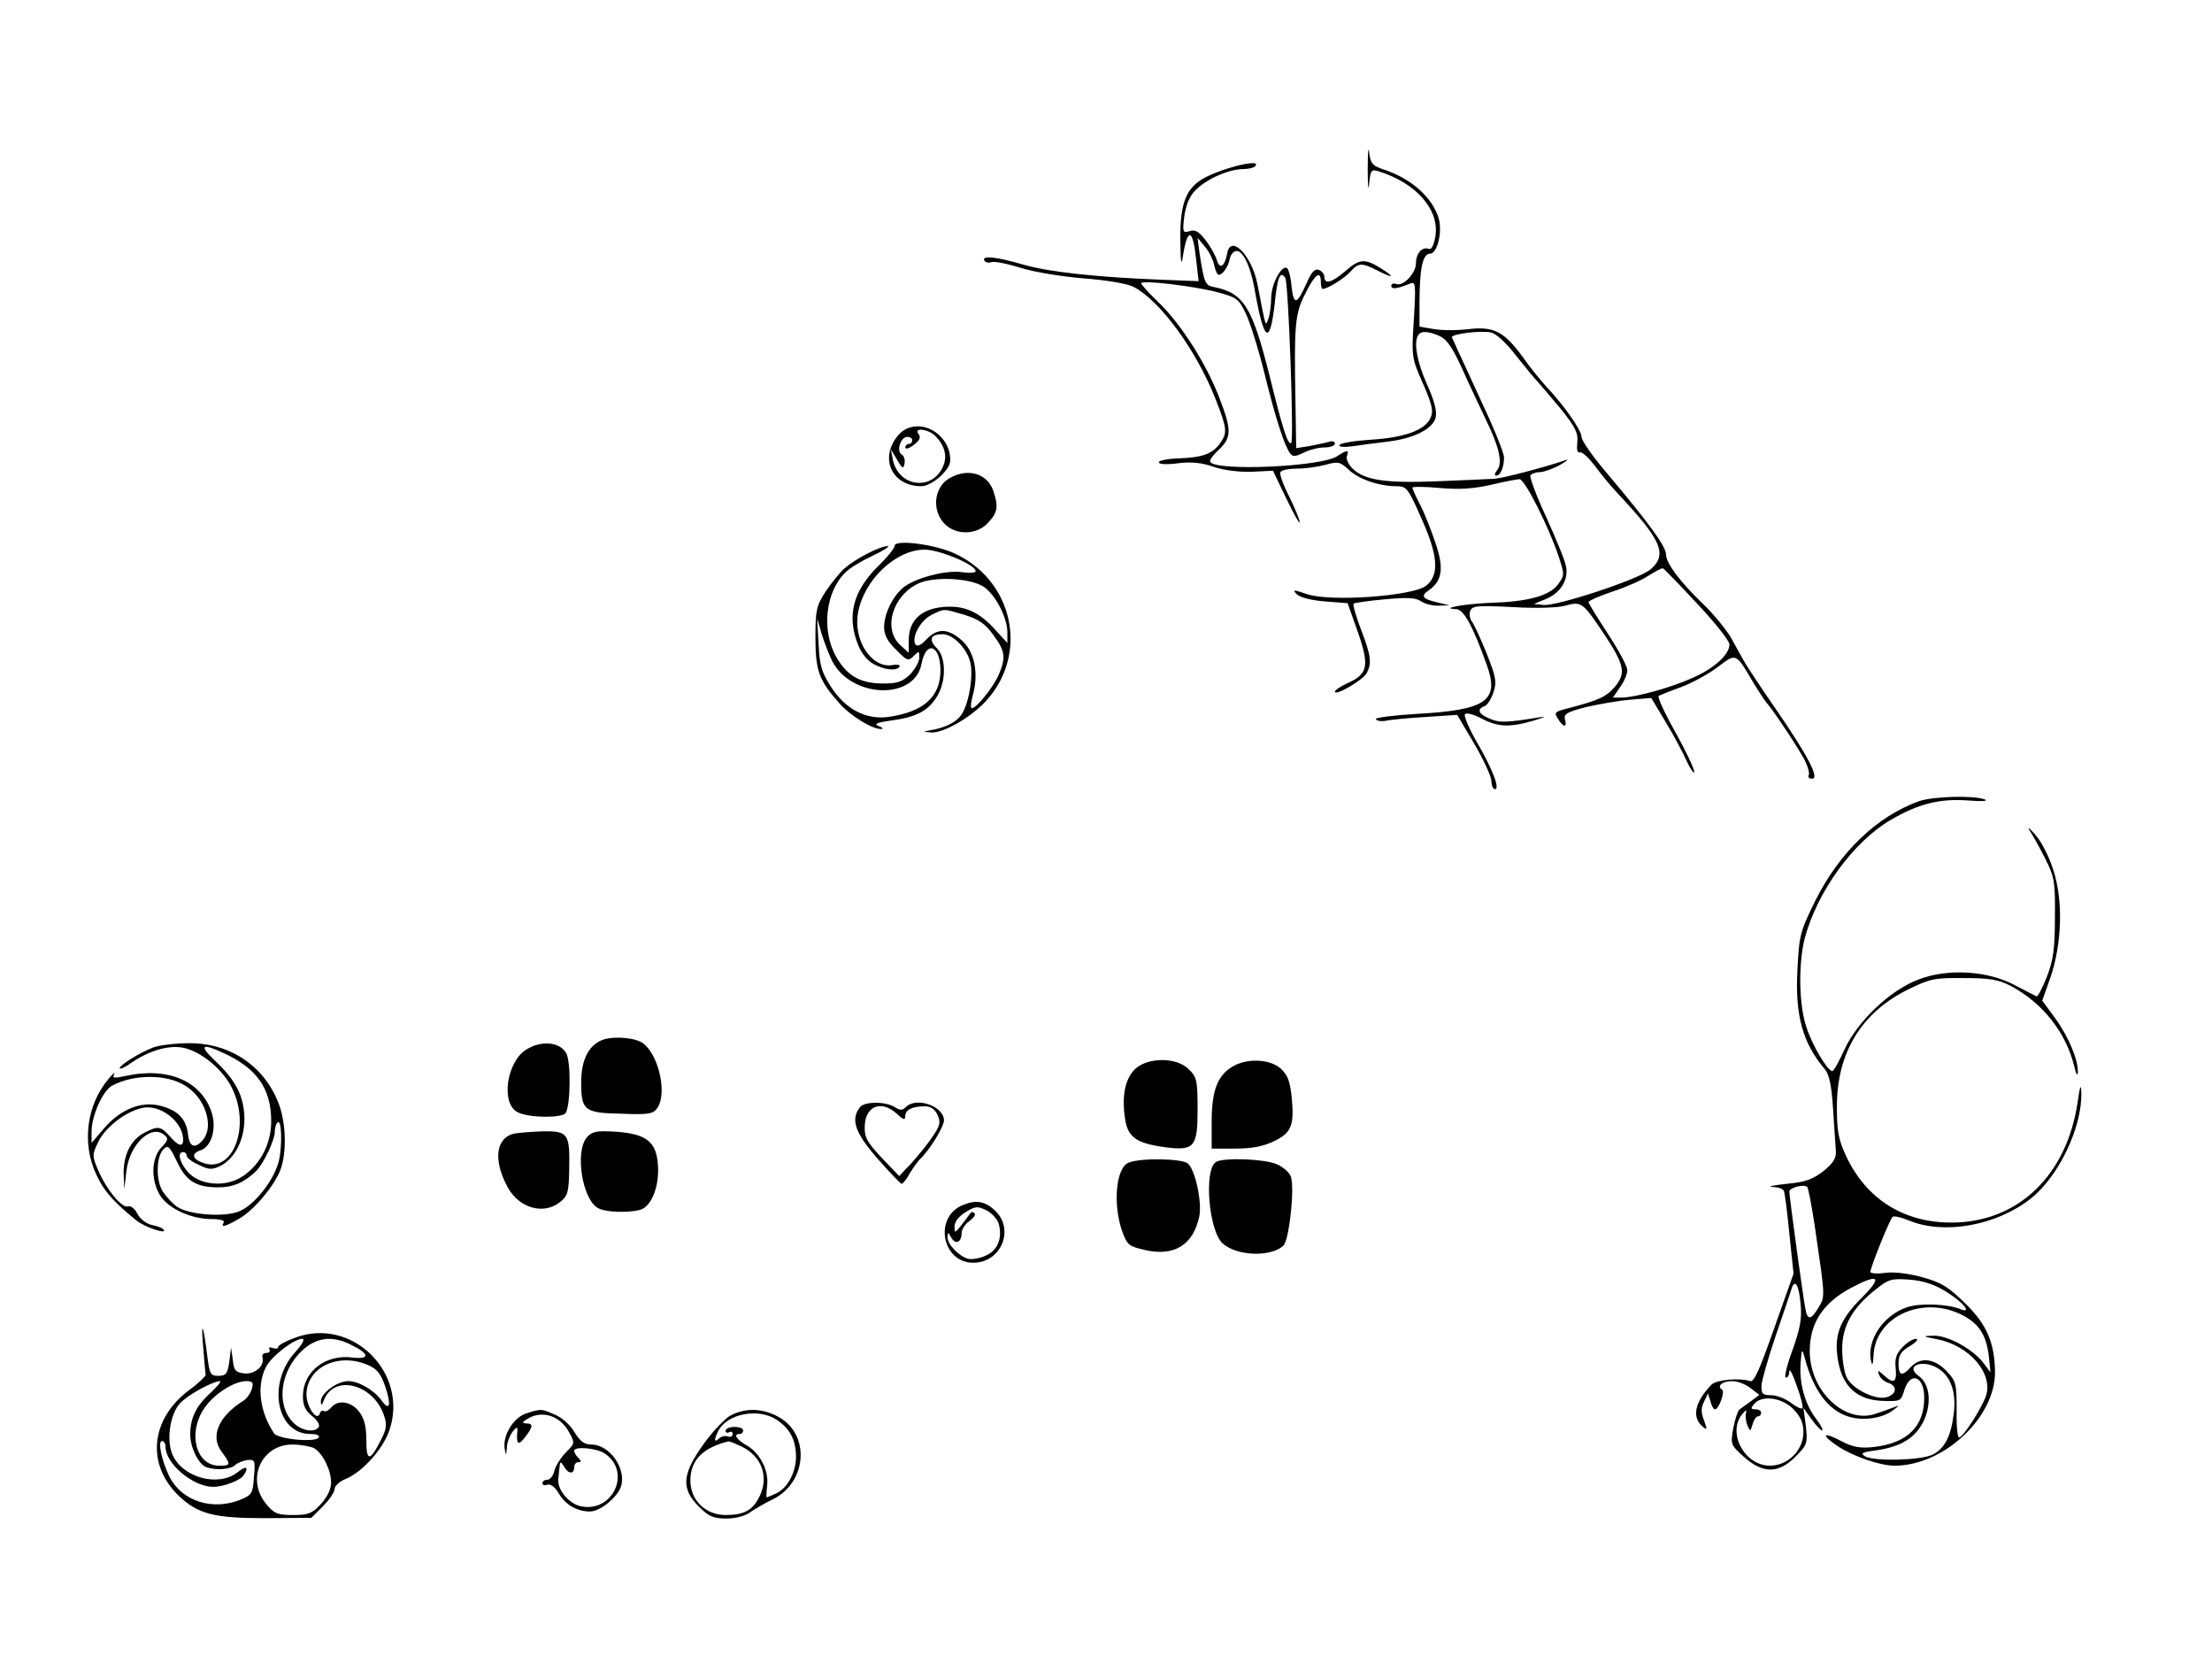 <?xml version="1.0" standalone="no"?>
<!DOCTYPE svg PUBLIC "-//W3C//DTD SVG 20010904//EN"
 "http://www.w3.org/TR/2001/REC-SVG-20010904/DTD/svg10.dtd">
<svg version="1.0" xmlns="http://www.w3.org/2000/svg"
 width="628pt" height="472pt" viewBox="0 0 628 472"
 preserveAspectRatio="xMidYMid meet">
<g transform="translate(0,472) scale(0.1,-0.1)"
fill="#000000" stroke="none">
<path d="M3883 4240 c0 -47 2 -66 4 -42 4 39 6 42 26 36 108 -33 175 -110 162
-186 -5 -26 -11 -38 -20 -34 -18 6 -35 -14 -35 -41 0 -28 -36 -67 -56 -59 -8
3 -14 0 -14 -5 0 -11 16 -9 53 6 16 7 17 0 11 -102 -7 -107 -6 -109 26 -182
27 -62 30 -78 21 -98 -16 -34 -73 -55 -169 -61 -45 -3 -85 -9 -89 -15 -3 -5 9
-7 33 -4 22 3 66 9 99 13 76 8 133 36 141 69 4 18 -4 48 -25 95 -34 77 -40
137 -16 146 9 4 29 0 46 -7 25 -10 39 -28 69 -93 20 -45 51 -110 68 -146 39
-80 49 -125 32 -145 -7 -9 -8 -15 -2 -15 12 0 22 24 22 52 0 11 -26 77 -59
147 -32 69 -64 140 -72 156 -7 17 -15 33 -17 37 -5 10 84 21 112 14 14 -3 45
-32 69 -64 25 -31 53 -66 64 -77 10 -11 40 -47 67 -79 39 -49 47 -66 44 -92
-2 -20 0 -30 7 -28 6 3 25 -15 43 -38 17 -24 48 -61 69 -83 120 -128 138 -169
89 -211 -32 -28 -269 -106 -305 -101 l-26 3 32 13 c43 17 67 55 59 94 -3 17
-29 79 -56 139 -28 60 -48 114 -45 119 4 5 16 9 28 9 12 1 38 10 57 21 19 11
26 17 15 13 -59 -20 -183 -53 -205 -53 -14 -1 -86 -4 -160 -7 -147 -6 -207 3
-241 37 -11 11 -18 27 -15 35 7 18 1 18 -28 -1 -45 -30 -344 -43 -360 -16 -3
4 8 20 25 35 36 35 36 56 0 149 -36 94 -109 209 -172 269 -27 26 -49 50 -49
54 0 10 150 -8 215 -25 56 -15 62 -19 82 -61 12 -25 36 -101 53 -170 32 -130
57 -206 73 -227 7 -10 15 -9 38 2 15 8 42 15 59 15 16 0 30 5 30 11 0 6 -8 8
-17 5 -10 -3 -35 -8 -55 -12 l-38 -6 -2 128 c-4 223 -2 253 28 311 27 55 44
67 44 33 0 -11 2 -20 5 -20 14 0 62 30 79 49 23 26 32 26 79 2 46 -23 48 -18
5 9 -44 27 -59 25 -99 -10 -37 -32 -59 -38 -59 -16 0 8 -7 17 -16 20 -11 4
-21 -6 -35 -39 -27 -60 -36 -62 -42 -9 -2 25 -8 48 -12 52 -14 14 -45 -41 -46
-82 0 -22 -4 -50 -8 -61 -9 -22 -6 -30 -31 98 -16 83 -77 144 -86 87 -7 -36
-21 -46 -29 -19 -4 13 -18 39 -32 57 -19 25 -30 31 -45 26 -20 -6 -21 -3 -16
40 4 30 14 57 29 73 30 33 95 62 136 63 17 0 35 4 38 10 14 22 -116 -13 -159
-43 -42 -29 -56 -74 -55 -169 1 -68 3 -75 8 -41 13 79 28 73 37 -14 l7 -61
-104 4 c-183 7 -322 22 -394 43 -75 22 -120 27 -110 11 3 -5 12 -7 19 -4 8 3
45 -4 83 -16 38 -12 117 -25 179 -30 66 -5 124 -15 142 -24 76 -39 180 -182
234 -321 32 -82 33 -93 12 -123 -21 -30 -51 -41 -119 -43 -30 -1 -55 -6 -55
-11 0 -6 23 -7 53 -3 39 5 68 2 103 -10 29 -10 72 -15 108 -14 l60 3 38 -79
c21 -44 38 -74 38 -67 0 7 -14 40 -30 73 -17 33 -28 64 -25 69 4 6 25 10 48
10 23 0 59 5 81 11 35 10 41 8 65 -14 28 -27 86 -47 136 -47 28 0 33 -6 69
-88 50 -110 53 -165 14 -195 -39 -29 -273 -46 -338 -23 -39 13 -41 13 -28 -1
10 -9 42 -17 80 -20 l64 -5 28 -79 c34 -97 30 -121 -24 -146 -22 -10 -40 -21
-40 -26 0 -14 79 33 90 52 15 29 13 49 -16 124 -14 37 -24 71 -21 74 3 2 43 8
89 12 63 6 88 5 103 -6 11 -7 33 -13 50 -12 l30 1 -33 8 c-44 10 -50 18 -25
35 38 27 43 63 18 135 -12 36 -31 84 -43 107 -12 23 -22 45 -22 49 0 3 35 3
78 -1 56 -5 96 -2 145 9 38 9 74 16 81 16 15 0 83 -135 111 -219 17 -52 17
-54 -2 -80 -24 -32 -85 -49 -192 -52 -74 -3 -147 -16 -96 -18 21 -1 47 -49 86
-158 37 -102 -1 -128 -196 -139 -68 -4 -122 -11 -119 -15 3 -5 15 -7 27 -5 12
3 63 8 113 11 l91 6 48 -81 c26 -44 48 -92 49 -105 0 -14 5 -25 10 -25 15 0
-5 54 -49 130 -24 41 -40 79 -36 83 5 5 26 -1 47 -12 46 -25 81 -26 149 -6 32
10 37 13 15 9 -93 -15 -112 -16 -140 -4 -32 13 -39 27 -15 36 8 3 19 21 25 39
10 30 7 44 -20 112 -17 42 -36 83 -42 90 -5 7 -7 20 -4 29 6 15 20 16 120 11
67 -4 129 -2 150 4 46 13 50 9 109 -79 59 -89 64 -112 32 -151 -25 -29 -45
-38 -132 -61 -39 -10 -42 -12 -30 -30 15 -25 27 -26 20 -2 -4 16 6 21 59 35
35 8 91 18 125 21 l61 5 42 -70 c23 -38 50 -89 60 -112 11 -23 20 -35 20 -27
0 8 -24 59 -54 113 -30 53 -51 99 -47 102 4 2 33 14 64 25 32 12 79 38 104 57
53 40 50 42 103 -48 14 -23 30 -47 35 -53 19 -21 92 -131 109 -164 9 -18 14
-37 11 -42 -3 -6 1 -10 10 -10 22 0 -14 68 -105 200 -39 56 -77 114 -86 129
-8 14 -26 46 -39 70 -14 24 -49 67 -78 95 -68 65 -107 118 -107 142 0 23 -49
90 -162 224 -43 50 -78 99 -78 110 0 19 -49 89 -102 145 -15 17 -45 53 -65 82
-53 72 -81 87 -153 79 -31 -4 -76 -4 -99 0 l-41 7 0 66 c0 99 9 141 30 141 21
0 36 64 24 102 -18 58 -78 112 -156 137 -32 11 -37 17 -41 49 -2 20 -4 -1 -4
-48z m-436 -272 c3 -15 9 -28 13 -28 11 0 27 23 31 44 2 11 9 21 16 23 19 7
42 -38 54 -103 27 -155 44 -168 58 -46 7 74 16 96 30 73 9 -14 25 -460 17
-468 -9 -9 -25 41 -62 192 -49 194 -73 233 -156 250 -27 5 -29 10 -43 100 l-5
40 20 -24 c12 -14 24 -37 27 -53z m1371 -961 c51 -54 92 -106 92 -116 0 -29
-44 -69 -107 -96 -60 -27 -161 -55 -201 -55 l-23 0 20 29 c12 16 21 38 21 49
0 11 -25 57 -55 103 -30 46 -55 86 -55 90 0 4 30 17 68 30 37 12 83 32 102 45
19 12 38 22 41 21 3 -1 47 -46 97 -100z"/>
<path d="M2553 3488 c-59 -65 -23 -148 63 -148 15 0 38 13 56 30 25 26 29 36
24 63 -8 42 -48 77 -90 77 -21 0 -40 -8 -53 -22z m102 -5 c29 -29 36 -61 20
-92 -34 -66 -125 -50 -140 24 l-6 30 18 -30 c14 -25 18 -27 21 -11 2 10 -1 22
-8 26 -16 10 -3 50 16 50 8 0 14 -4 14 -10 0 -5 -4 -10 -10 -10 -5 0 -10 -5
-10 -10 0 -6 11 -3 24 7 17 13 21 21 14 31 -16 19 27 15 47 -5z"/>
<path d="M2698 3364 c-46 -24 -54 -91 -17 -130 32 -34 92 -33 124 2 28 30 30
46 15 91 -17 49 -71 65 -122 37z"/>
<path d="M2540 3171 c0 -7 -22 -34 -50 -61 -69 -70 -86 -139 -54 -220 10 -25
28 -47 45 -55 31 -17 65 -20 73 -7 3 5 -7 7 -22 4 -59 -8 -110 72 -96 149 17
94 108 179 189 179 42 0 145 -43 145 -61 0 -5 -17 -6 -39 -3 -45 7 -135 -17
-167 -44 -30 -25 -54 -75 -54 -112 0 -22 10 -41 34 -64 31 -32 35 -33 50 -18
15 15 16 15 16 -4 0 -12 -12 -33 -26 -48 -22 -21 -36 -26 -76 -26 -65 0 -102
21 -133 74 -44 75 -32 188 27 243 12 12 48 33 78 47 30 14 48 26 40 26 -22 0
-91 -36 -121 -62 -15 -13 -39 -43 -55 -67 -26 -40 -29 -53 -29 -130 0 -94 10
-122 67 -186 31 -36 96 -76 120 -74 7 0 4 4 -7 8 -15 6 -7 10 35 16 71 9 106
28 130 68 27 43 26 111 0 137 -25 25 -18 40 16 40 30 0 70 -41 79 -81 8 -35
-2 -104 -21 -140 -13 -26 -46 -44 -94 -52 -22 -4 -21 -4 6 -6 33 -1 109 42
151 87 126 134 81 347 -91 423 -57 25 -166 38 -166 20z m245 -112 c35 -16 75
-88 75 -134 l0 -30 -33 36 c-47 53 -90 72 -151 66 -62 -6 -96 -39 -96 -94 l0
-36 -25 23 c-50 47 -19 143 55 175 42 18 132 15 175 -6z m-47 -84 c41 -13 59
-25 82 -57 34 -46 36 -64 16 -112 -15 -35 -63 -96 -77 -96 -4 0 -3 17 3 37 17
62 5 123 -31 155 -39 35 -70 36 -101 3 -16 -17 -26 -21 -31 -14 -12 20 14 68
46 84 37 18 31 18 93 0z m-375 -132 c55 -105 233 -111 253 -8 13 69 54 55 54
-18 0 -75 -48 -118 -149 -132 -63 -8 -121 22 -162 86 -27 42 -32 61 -35 122
l-4 72 13 -45 c8 -25 21 -59 30 -77z"/>
<path d="M5448 2446 c-119 -43 -225 -144 -294 -282 -44 -89 -46 -99 -51 -197
-7 -129 15 -208 78 -282 12 -14 19 -46 23 -110 3 -49 7 -103 8 -119 2 -22 -5
-35 -34 -59 -31 -24 -51 -32 -105 -37 -38 -4 -56 -8 -41 -9 15 0 29 -5 32 -10
3 -4 10 -59 16 -122 l12 -114 -55 -155 c-40 -114 -57 -154 -68 -150 -30 10
-96 4 -110 -10 -48 -50 -57 -93 -24 -120 12 -10 12 -7 3 18 -9 23 -9 36 0 54
l11 23 7 -22 c3 -13 9 -23 13 -23 11 0 29 50 20 56 -16 10 1 24 29 24 15 0 38
-9 52 -20 l25 -19 -24 -18 c-14 -10 -28 -20 -33 -24 -4 -3 -12 -26 -17 -52 -8
-46 -8 -48 30 -82 54 -48 98 -48 146 0 34 34 35 38 30 87 l-7 52 23 -32 c12
-17 26 -32 30 -32 4 0 -3 15 -17 33 -32 42 -48 101 -44 157 3 43 4 44 12 15
24 -90 66 -147 122 -165 40 -14 98 -6 128 17 20 15 20 15 1 8 -11 -4 -32 -12
-48 -17 -88 -32 -189 63 -189 177 0 80 38 137 116 179 81 43 92 33 31 -28 -63
-63 -80 -108 -66 -181 13 -71 54 -108 124 -111 52 -2 54 -1 63 29 17 56 57 42
57 -20 0 -82 -48 -129 -143 -140 -38 -4 -58 -1 -91 16 -54 29 -62 20 -11 -14
44 -29 120 -55 161 -55 139 0 285 136 285 265 -1 83 -23 136 -85 196 -48 47
-67 59 -122 74 -40 11 -82 16 -107 12 -22 -3 -40 -1 -40 3 0 12 55 149 63 156
3 4 25 -1 49 -11 99 -40 246 -13 342 62 80 62 148 204 145 303 -1 25 -4 18
-10 -25 -30 -211 -170 -345 -359 -345 -136 0 -241 67 -298 187 -23 49 -27 72
-27 143 0 152 70 267 203 332 61 30 75 33 157 32 73 0 98 -4 133 -22 91 -48
158 -133 181 -229 5 -22 9 -29 10 -17 2 35 -27 103 -65 155 l-36 49 22 62 c34
97 38 220 10 307 -12 39 -35 84 -52 102 -18 21 -24 24 -14 9 9 -14 29 -50 44
-80 25 -50 27 -65 26 -165 0 -89 -5 -121 -23 -168 -13 -32 -26 -57 -29 -55 -4
2 -32 16 -62 32 -77 41 -190 48 -273 16 -81 -30 -175 -120 -211 -200 -15 -33
-30 -60 -34 -60 -13 0 -56 71 -73 123 -22 63 -24 181 -5 255 36 133 138 273
244 335 79 46 139 61 220 55 38 -3 58 -2 47 3 -31 12 -146 9 -187 -5z m-295
-1211 c29 -199 29 -194 10 -226 -21 -35 -31 -37 -37 -6 -6 27 -46 321 -46 335
0 11 41 22 51 13 3 -4 13 -55 22 -116z m372 -181 c49 -30 77 -65 39 -49 -36
14 -112 17 -149 5 -69 -23 -118 -96 -102 -157 3 -10 5 -2 6 18 3 111 138 174
251 117 49 -25 70 -57 77 -122 l4 -41 -21 28 c-32 40 -101 77 -141 76 -32 -1
-32 -2 10 -10 93 -18 161 -98 139 -162 -13 -36 -65 -117 -76 -117 -5 0 -8 36
-7 79 0 75 -2 81 -29 110 -35 36 -74 40 -101 11 -25 -28 -35 -25 -35 10 0 23
7 35 33 50 18 11 25 20 16 20 -8 0 -26 -11 -38 -24 -18 -19 -22 -33 -19 -60 4
-40 -6 -45 -34 -19 -17 15 -18 15 -13 0 4 -9 15 -19 26 -22 27 -9 24 -33 -6
-41 -32 -8 -96 24 -112 56 -7 14 -13 50 -13 81 0 65 29 117 95 169 36 29 45
32 96 28 39 -3 70 -13 104 -34z m-413 -35 c4 -41 -1 -69 -23 -131 -16 -43 -24
-78 -19 -78 6 0 10 8 10 18 1 9 10 -9 21 -41 12 -32 19 -61 16 -64 -3 -3 -18
4 -33 16 -15 11 -40 21 -55 21 -25 0 -29 4 -28 28 1 15 19 77 39 137 21 61 41
120 45 133 10 35 22 18 27 -39z m392 -184 c35 -23 50 -67 43 -126 -8 -66 -26
-101 -61 -118 -34 -16 -163 -19 -190 -5 -15 9 -11 12 27 17 73 10 114 35 138
83 24 50 18 106 -13 128 -43 30 12 50 56 21z m-413 -114 c21 -22 29 -39 29
-66 0 -51 -44 -95 -95 -95 -72 0 -122 93 -79 146 10 12 14 14 11 4 -2 -8 -1
-24 4 -35 8 -19 8 -19 15 3 3 12 10 22 15 22 5 0 9 5 9 10 0 6 -7 10 -16 10
-14 0 -14 3 -4 15 21 26 78 19 111 -14z"/>
<path d="M1715 1770 c-42 -13 -65 -56 -65 -122 0 -80 9 -87 114 -89 77 -3 90
-1 102 16 28 39 6 146 -38 182 -19 17 -79 23 -113 13z"/>
<path d="M435 1747 c-41 -16 -95 -50 -95 -59 0 -4 16 3 35 17 49 33 101 48
141 42 49 -8 109 -55 139 -108 60 -111 8 -253 -80 -219 -30 11 -32 26 -6 35
30 9 46 59 33 104 -28 92 -124 134 -246 107 -32 -7 -38 -6 -32 5 4 8 -2 3 -14
-11 -64 -74 -79 -185 -36 -275 21 -45 46 -74 112 -128 22 -19 88 -41 79 -28
-2 5 -17 11 -33 14 -16 3 -34 17 -42 32 -7 14 -19 24 -26 21 -17 -7 -62 48
-85 102 -18 42 -18 44 1 83 21 41 76 83 122 94 51 13 118 -38 118 -90 0 -22
-14 -18 -38 10 -26 29 -33 30 -72 10 -39 -20 -60 -64 -59 -117 l2 -43 6 52 c9
75 70 133 107 102 13 -10 12 -15 -8 -36 -30 -32 -30 -98 0 -141 26 -35 87 -62
143 -62 24 0 38 -4 34 -10 -9 -15 4 -12 44 11 42 24 101 94 118 141 17 49 15
127 -4 181 -40 110 -139 178 -259 176 -38 0 -83 -6 -99 -12z m200 -16 c94 -43
135 -101 135 -193 0 -64 -30 -122 -80 -156 -48 -33 -123 -27 -157 12 -24 28
-30 56 -13 56 6 0 10 -5 10 -10 0 -6 15 -18 34 -26 29 -14 37 -15 62 -3 41 21
68 74 68 134 -1 63 -24 108 -82 163 -48 45 -41 53 23 23z m-110 -92 c56 -33
83 -112 53 -152 -23 -29 -40 -24 -44 12 -5 45 -28 69 -77 82 -55 15 -115 -9
-162 -64 l-35 -41 0 35 c1 44 32 114 59 128 60 32 153 33 206 0z m266 -217
c-16 -58 -74 -128 -117 -142 -45 -15 -137 -7 -170 14 -13 9 -31 28 -41 43 -21
31 -20 100 1 121 13 13 17 9 38 -34 26 -56 54 -74 118 -74 42 0 74 14 107 46
20 19 53 88 53 110 0 11 3 24 8 28 12 13 14 -70 3 -112z"/>
<path d="M1494 1741 c-56 -35 -73 -154 -24 -178 31 -16 126 -17 136 -2 14 23
15 143 2 169 -18 33 -71 38 -114 11z"/>
<path d="M3225 1688 c-30 -27 -41 -76 -31 -143 8 -53 32 -70 113 -81 84 -11
93 0 93 107 0 82 -2 92 -25 114 -33 34 -112 35 -150 3z"/>
<path d="M3498 1692 c-42 -25 -58 -69 -58 -156 l0 -76 67 0 c47 0 79 6 110 21
50 24 58 45 50 127 -5 45 -12 62 -32 80 -32 27 -97 29 -137 4z"/>
<path d="M2442 1578 c-29 -36 -14 -76 57 -155 31 -35 58 -63 61 -63 3 0 14 13
23 30 10 16 24 36 32 43 27 27 65 90 65 107 0 40 -78 68 -108 38 -10 -10 -17
-10 -32 0 -26 16 -85 16 -98 0z m105 -20 c18 -17 23 -18 23 -6 0 18 20 28 56
28 16 0 28 -8 36 -25 9 -21 7 -30 -15 -62 -14 -21 -41 -54 -60 -75 l-34 -36
-50 52 c-42 45 -49 58 -48 90 2 58 48 75 92 34z"/>
<path d="M1462 1503 c-55 -11 -63 -76 -20 -154 33 -59 103 -78 149 -40 21 17
24 28 25 93 2 100 -3 108 -74 107 -31 -1 -67 -4 -80 -6z"/>
<path d="M1667 1493 c-36 -40 -14 -178 31 -202 22 -12 84 -14 119 -5 32 9 55
65 51 126 -4 68 -33 90 -121 96 -52 3 -65 1 -80 -15z"/>
<path d="M3204 1420 c-35 -14 -45 -115 -19 -192 15 -42 19 -45 66 -56 83 -19
137 15 154 96 8 41 -12 133 -33 150 -18 14 -135 16 -168 2z"/>
<path d="M3452 1422 c-35 -23 -20 -198 20 -232 42 -36 138 -38 172 -5 16 16
32 161 21 195 -4 12 -22 28 -41 36 -36 15 -151 19 -172 6z"/>
<path d="M2734 1300 c-84 -34 -60 -164 29 -164 80 0 119 96 61 149 -28 26 -53
30 -90 15z m102 -55 c10 -41 -4 -75 -38 -89 -17 -8 -39 -11 -49 -9 -26 7 -59
41 -59 61 1 16 1 16 11 -1 12 -21 29 -13 29 13 0 10 10 26 22 34 12 9 19 19
15 22 -4 4 -8 5 -10 3 -48 -64 -47 -63 -47 -40 0 13 12 29 32 41 28 17 34 17
60 4 15 -8 31 -26 34 -39z"/>
<path d="M577 895 c3 -38 6 -73 7 -77 0 -4 -21 -25 -49 -45 -108 -82 -120
-210 -27 -299 54 -51 99 -63 244 -63 l132 1 33 33 c18 18 33 40 33 49 0 9 15
22 33 29 48 21 105 85 123 139 54 162 -106 320 -266 262 -28 -10 -50 -22 -50
-27 0 -5 -7 -6 -16 -3 -8 3 -12 2 -9 -4 3 -6 -1 -10 -9 -10 -8 0 -13 -6 -11
-12 8 -23 -21 -50 -52 -46 -24 3 -29 8 -32 38 l-5 35 -5 -40 c-5 -34 -9 -40
-31 -40 -23 0 -25 5 -32 60 -11 89 -18 100 -11 20z m260 -14 c-79 -88 -52
-231 44 -231 18 0 28 -4 24 -10 -9 -15 -116 -5 -127 12 -41 61 -50 135 -23
188 16 31 80 80 103 80 9 0 0 -16 -21 -39z m162 21 c51 -25 51 -41 2 -35 -77
10 -141 -40 -141 -110 0 -26 7 -41 26 -56 14 -11 23 -25 19 -31 -11 -18 -51
-11 -74 14 -48 51 -35 146 28 204 41 37 86 42 140 14z m45 -56 c26 -11 37 -24
50 -62 17 -51 13 -71 -10 -40 -21 30 -66 56 -95 56 -32 0 -79 -35 -78 -58 0
-13 3 -11 9 5 29 73 140 45 170 -44 9 -26 8 -38 -9 -71 -31 -61 -41 -61 -41 1
0 40 -6 61 -21 81 -23 29 -60 34 -79 11 -7 -8 -16 -13 -20 -10 -5 3 -10 0 -12
-7 -8 -24 -38 19 -38 54 1 77 89 120 174 84z m-447 -80 c-40 -36 -57 -71 -57
-117 0 -37 23 -84 45 -93 27 -10 70 -7 83 6 6 6 22 12 34 14 22 2 23 -1 19
-48 -3 -46 -6 -51 -37 -64 -80 -33 -168 -5 -203 65 -22 45 -34 101 -21 101 6
0 10 -8 10 -17 0 -47 78 -113 135 -113 30 0 77 18 87 33 16 24 7 28 -18 8 -55
-43 -158 -14 -185 52 -17 40 -6 114 22 144 22 24 92 62 113 63 6 0 -7 -15 -27
-34z m118 12 c-4 -13 -14 -27 -23 -33 -71 -44 -96 -101 -63 -145 27 -37 27
-40 -7 -40 -66 0 -90 93 -42 163 27 40 83 76 118 77 20 0 22 -4 17 -22z m176
-168 c25 -14 49 -62 49 -98 0 -19 -11 -41 -29 -61 -25 -27 -36 -31 -79 -31
-44 0 -54 4 -76 31 -58 69 -15 169 74 169 23 0 50 -5 61 -10z"/>
<path d="M1493 708 c-36 -12 -67 -64 -60 -101 4 -20 4 -19 6 4 0 14 8 34 16
45 11 14 15 15 14 4 -4 -39 2 -45 21 -20 24 31 25 40 3 40 -13 1 -10 5 10 16
40 21 88 4 112 -40 18 -32 17 -33 -8 -58 -15 -15 -29 -38 -33 -52 -3 -14 -12
-26 -20 -26 -8 0 -14 -4 -14 -10 0 -5 6 -7 14 -4 9 3 21 -6 32 -24 19 -33 52
-52 89 -52 30 0 81 43 89 74 13 51 -35 116 -85 116 -20 0 -32 9 -48 35 -12 21
-36 42 -56 50 -39 17 -38 17 -82 3z m225 -114 c76 -53 21 -169 -70 -149 -34 8
-66 47 -63 77 1 13 3 30 4 38 1 12 4 12 12 -2 12 -22 29 -23 29 -3 0 8 5 15
12 15 9 0 9 3 0 12 -7 7 -12 16 -12 20 0 14 65 8 88 -8z"/>
<path d="M2075 703 c-16 -8 -51 -45 -77 -81 -62 -86 -65 -127 -14 -178 28 -28
41 -34 78 -34 26 0 54 7 68 18 13 9 42 26 65 37 96 48 106 183 16 233 -45 25
-93 27 -136 5z m129 -12 c39 -26 55 -57 56 -104 0 -46 -24 -91 -57 -106 -13
-6 -25 -11 -26 -11 -2 0 -1 15 1 34 5 43 -21 93 -59 114 -29 17 -38 32 -19 32
6 0 10 5 10 10 0 6 -11 10 -25 10 -14 0 -25 -5 -25 -11 0 -5 5 -7 10 -4 6 3
10 1 10 -5 0 -7 -6 -10 -14 -7 -7 3 -19 0 -25 -6 -14 -14 -14 -2 -1 23 26 48
113 64 164 31z m-98 -77 c58 -28 78 -88 49 -144 -19 -37 -43 -50 -95 -50 -57
0 -100 42 -100 98 0 57 35 93 108 111 2 1 19 -6 38 -15z"/>
</g>
</svg>
